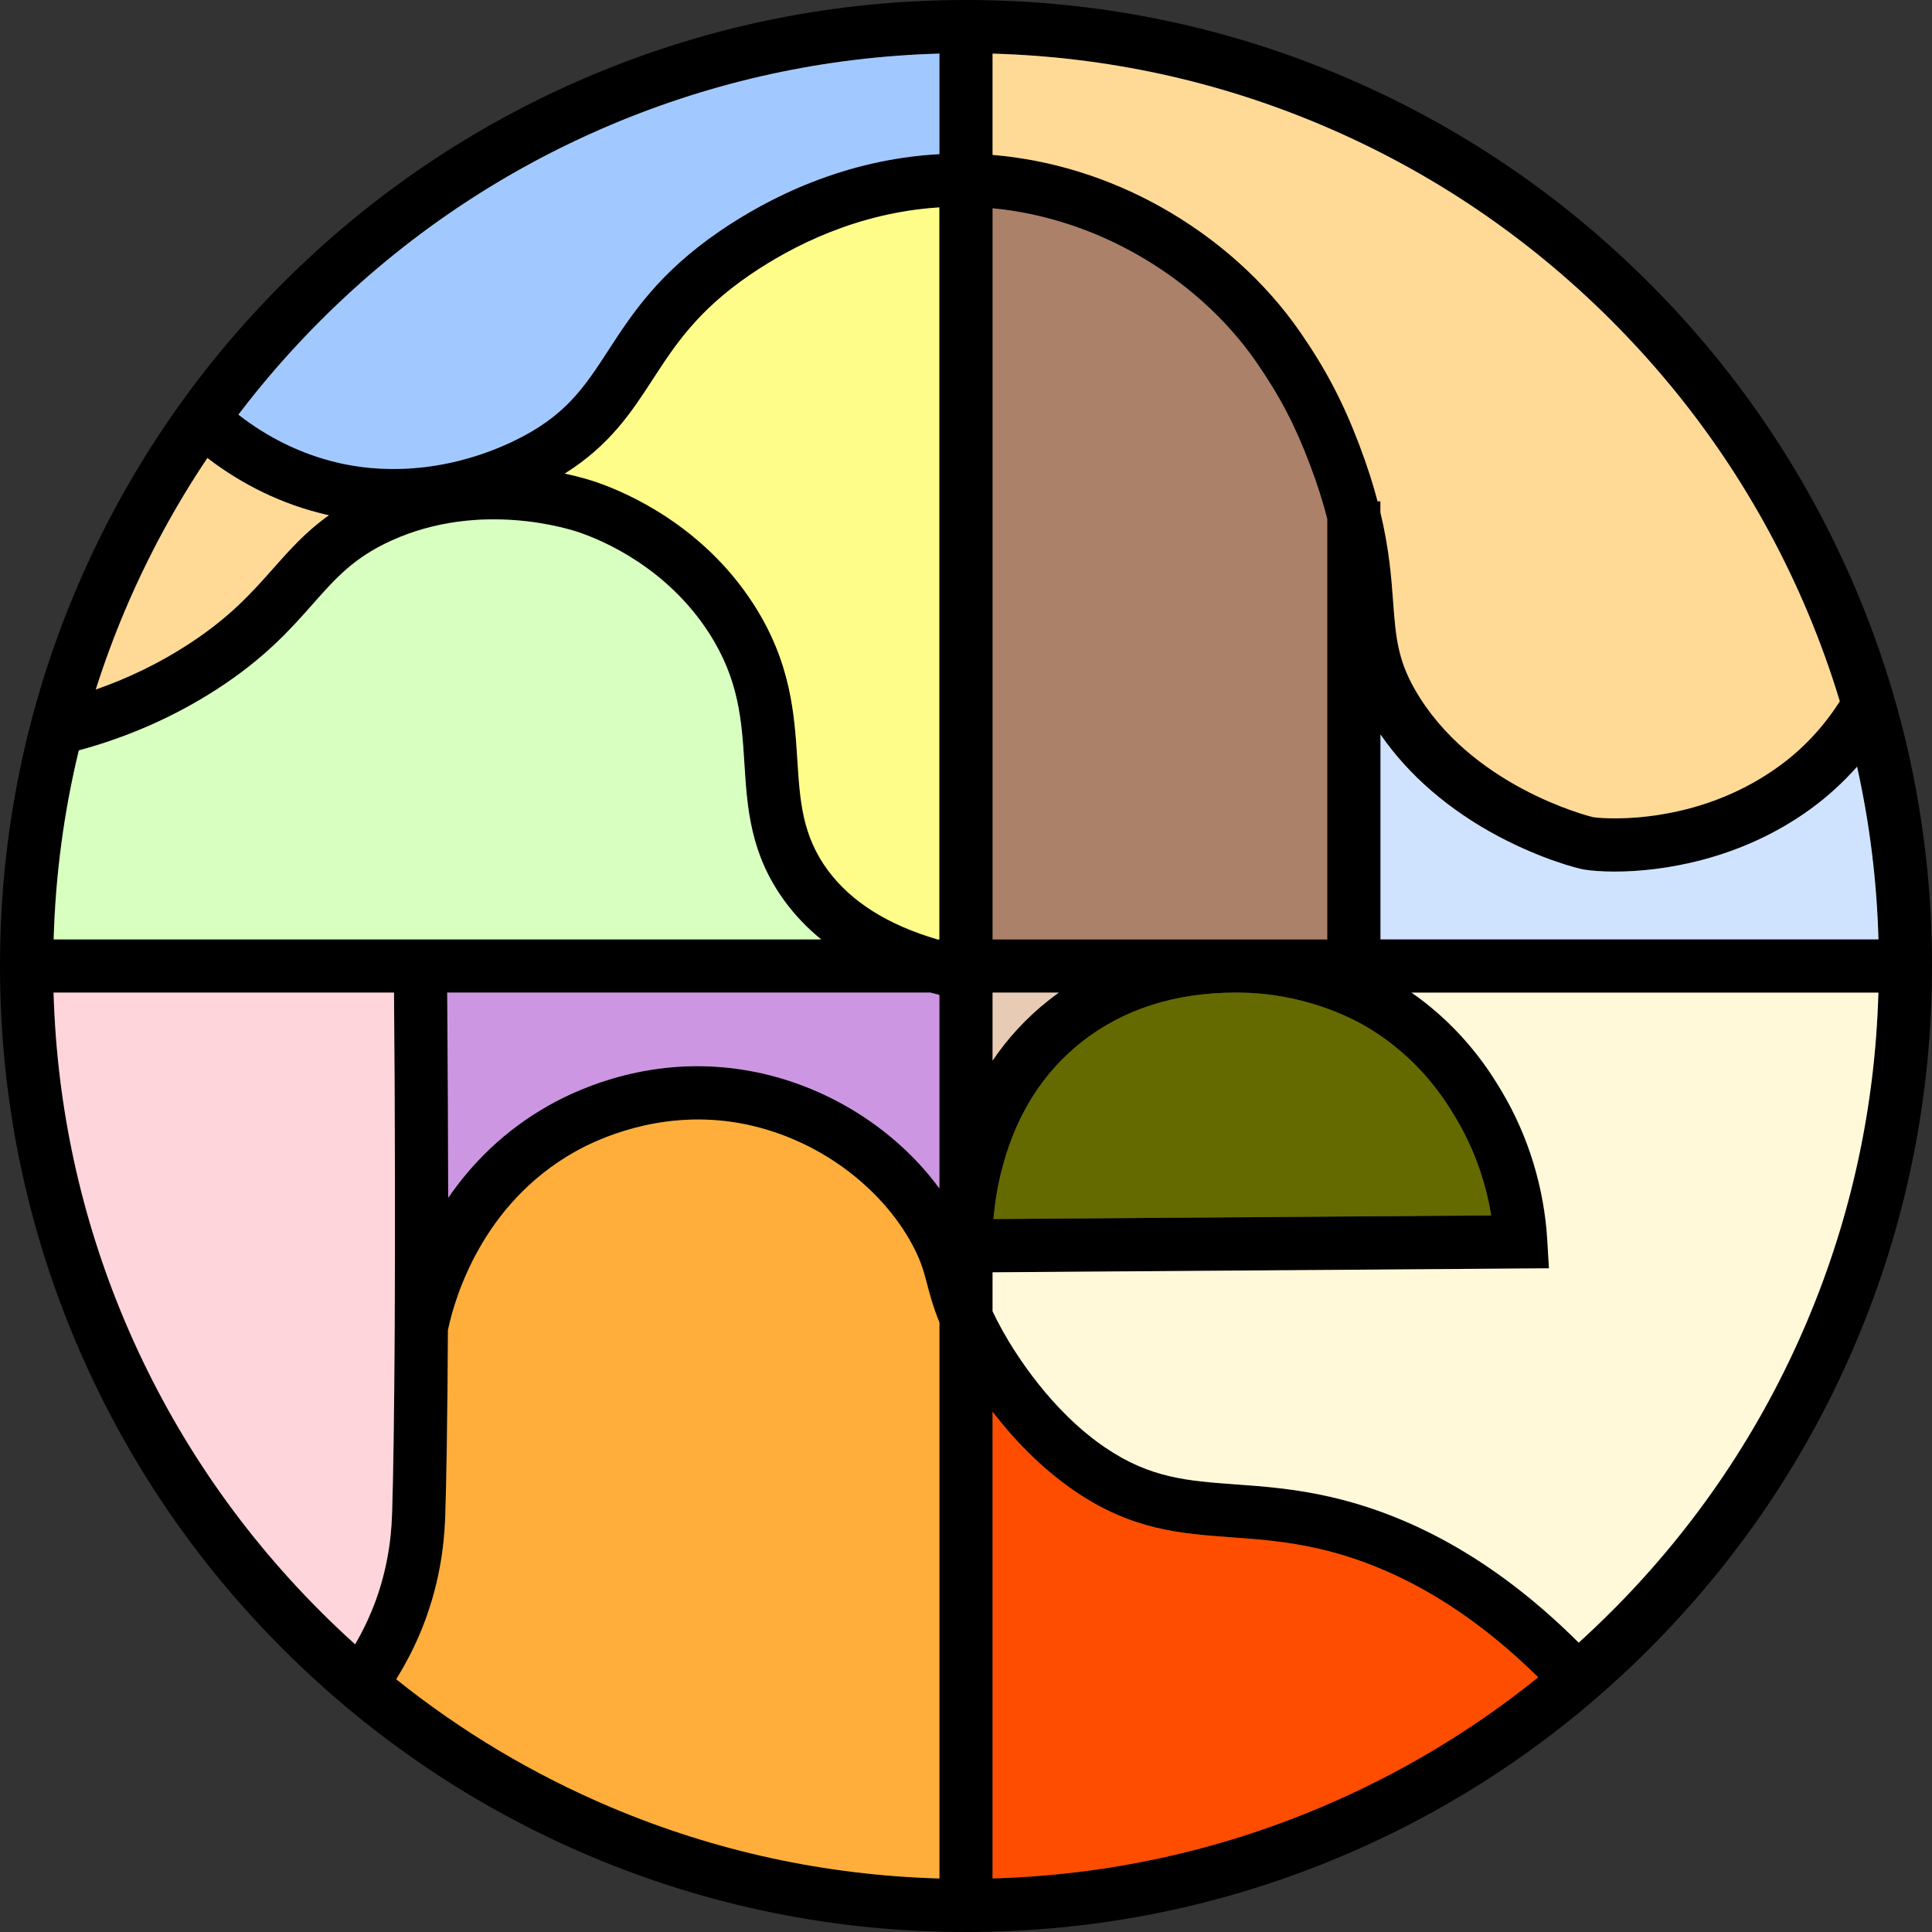 <svg width="90" height="90" viewBox="0 0 90 90" fill="none" xmlns="http://www.w3.org/2000/svg">
<rect x="0" y="0" width="90" height="90" fill="#333333" stroke="none"/>
<path d="M86.463 27.483C84.197 22.125 80.953 17.312 76.819 13.179C72.688 9.047 67.875 5.802 62.516 3.535C56.967 1.189 51.074 0 45 0C38.926 0 33.032 1.189 27.484 3.537C22.126 5.804 17.314 9.047 13.181 13.181C9.049 17.312 5.804 22.126 3.537 27.484C1.189 33.033 0 38.926 0 45C0 51.074 1.189 56.968 3.537 62.516C5.804 67.874 9.047 72.688 13.181 76.819C17.312 80.951 22.126 84.197 27.484 86.463C33.033 88.811 38.926 90 45 90C51.074 90 56.968 88.811 62.516 86.463C67.874 84.197 72.688 80.953 76.819 76.819C80.951 72.688 84.197 67.875 86.463 62.516C88.811 56.967 90 51.074 90 45C90 38.926 88.811 33.032 86.463 27.484V27.483ZM63.719 47.87C66.188 49.349 67.375 51.34 67.821 52.09C68.788 53.712 69.251 55.314 69.463 56.619L46.279 56.788C46.335 56.111 46.461 55.221 46.73 54.244C47.391 51.844 48.626 49.923 50.398 48.53C52.326 47.014 54.732 46.244 57.549 46.239H57.672C60.698 46.256 62.907 47.386 63.716 47.87H63.719ZM20.881 55.8C20.879 52.935 20.865 49.733 20.835 46.237H43.34C43.479 46.274 43.619 46.31 43.761 46.346V55.36C41.625 52.447 38.19 50.367 34.502 49.816C30.412 49.207 27.16 50.596 25.586 51.479C23.467 52.668 21.954 54.235 20.879 55.798L20.881 55.8ZM3.668 34.956C5.982 34.33 8.142 33.375 10.093 32.112C12.339 30.661 13.528 29.316 14.579 28.128C15.642 26.928 16.481 25.979 18.225 25.186C22.381 23.297 26.556 24.654 27.019 24.816C28.177 25.218 31.075 26.479 33.011 29.468C34.423 31.651 34.544 33.553 34.674 35.567C34.807 37.649 34.944 39.802 36.572 42.007C37.047 42.653 37.607 43.237 38.249 43.761H2.496C2.581 40.768 2.974 37.826 3.668 34.956ZM61.828 43.763H46.239V9.704C48.516 9.923 50.781 10.635 52.86 11.798C55.158 13.084 57.117 14.839 58.525 16.872C59.605 18.433 60.328 19.814 61.017 21.64C61.375 22.584 61.633 23.419 61.825 24.17V43.761L61.828 43.763ZM43.761 43.763H43.682C41.368 43.088 39.653 42.007 38.568 40.539C37.372 38.917 37.268 37.293 37.149 35.41C37.012 33.272 36.858 30.849 35.093 28.123C32.742 24.488 29.235 22.963 27.835 22.477C27.588 22.391 27.054 22.221 26.312 22.061C28.421 20.739 29.433 19.183 30.416 17.668C31.433 16.1 32.488 14.479 34.932 12.809C36.898 11.463 39.96 9.898 43.761 9.661V43.761V43.763ZM46.239 46.242H49.326C49.172 46.353 49.019 46.467 48.868 46.586C47.775 47.444 46.916 48.41 46.239 49.41V46.244V46.242ZM64.305 43.765V34.218C65.609 36.109 67.49 37.739 69.802 38.967C71.791 40.025 73.474 40.46 73.782 40.511C74.114 40.565 74.607 40.607 75.216 40.607C77.388 40.607 81.058 40.074 84.335 37.695C85.132 37.117 85.856 36.456 86.505 35.719C87.091 38.349 87.425 41.035 87.502 43.765H64.303H64.305ZM75.067 14.937C78.972 18.842 82.039 23.39 84.181 28.453C84.767 29.837 85.275 31.244 85.707 32.672C84.946 33.865 83.998 34.879 82.881 35.691C81.284 36.849 79.435 37.609 77.384 37.946C75.802 38.207 74.575 38.125 74.209 38.068C73.954 38.007 68.483 36.609 65.912 32.119C65.098 30.697 65.016 29.591 64.902 28.061C64.817 26.918 64.719 25.591 64.307 23.872V23.353H64.175C63.968 22.574 63.698 21.716 63.339 20.765C62.572 18.737 61.768 17.202 60.563 15.463C58.942 13.121 56.697 11.107 54.07 9.637C51.621 8.267 48.937 7.439 46.239 7.216V2.496C51.542 2.647 56.686 3.763 61.551 5.819C66.614 7.961 71.161 11.026 75.067 14.932V14.937ZM14.932 14.937C18.837 11.032 23.384 7.965 28.447 5.825C33.31 3.767 38.456 2.653 43.76 2.502V7.184C39.332 7.423 35.791 9.223 33.532 10.767C30.679 12.717 29.435 14.632 28.337 16.321C27.219 18.042 26.337 19.4 23.912 20.556C21.263 21.821 18.347 22.174 15.702 21.551C14.058 21.163 12.486 20.398 11.104 19.319C12.272 17.782 13.549 16.317 14.932 14.935V14.937ZM9.661 21.339C11.305 22.604 13.174 23.503 15.133 23.963C15.197 23.977 15.258 23.991 15.321 24.005C14.246 24.77 13.498 25.614 12.723 26.489C11.732 27.609 10.707 28.767 8.747 30.035C7.423 30.893 5.988 31.591 4.463 32.123C4.858 30.884 5.309 29.66 5.819 28.453C6.879 25.949 8.163 23.574 9.663 21.339H9.661ZM5.818 61.554C3.76 56.691 2.646 51.546 2.495 46.242H18.356C18.461 58.753 18.365 67.488 18.27 70.375C18.247 71.058 18.197 72.66 17.509 74.549C17.253 75.256 16.93 75.942 16.544 76.6C15.996 76.105 15.458 75.595 14.933 75.07C11.028 71.165 7.961 66.618 5.821 61.554H5.818ZM18.454 78.226C19.016 77.328 19.479 76.379 19.837 75.395C20.66 73.133 20.719 71.256 20.746 70.454C20.793 69.002 20.842 66.082 20.865 61.96C21.175 60.488 22.446 56.084 26.798 53.644C27.844 53.058 30.651 51.751 34.137 52.27C35.858 52.526 37.549 53.197 39.026 54.211C40.43 55.172 41.583 56.393 42.36 57.74C42.875 58.637 43.017 59.174 43.195 59.854C43.326 60.356 43.47 60.902 43.76 61.602V87.504C38.456 87.353 33.31 86.237 28.447 84.181C24.839 82.654 21.493 80.658 18.454 78.225V78.226ZM61.551 84.184C56.688 86.242 51.542 87.356 46.239 87.507V65.768C47.209 67.03 48.5 68.403 50.111 69.493C52.756 71.282 54.998 71.446 57.37 71.618C58.639 71.709 59.949 71.805 61.46 72.154C65.042 72.984 68.467 74.995 71.654 78.139C68.586 80.612 65.204 82.639 61.551 84.184ZM84.181 61.554C82.039 66.618 78.974 71.165 75.068 75.07C74.57 75.568 74.061 76.051 73.544 76.523C69.984 72.968 66.112 70.688 62.019 69.74C60.321 69.347 58.849 69.24 57.549 69.147C55.34 68.988 53.596 68.861 51.5 67.442C48.981 65.737 47.321 63.084 46.725 62.023C46.526 61.672 46.368 61.363 46.239 61.086V59.27L72.156 59.083L72.079 57.779C71.933 55.325 71.198 52.919 69.949 50.825C69.509 50.086 68.249 47.972 65.756 46.242H87.504C87.353 51.546 86.237 56.69 84.181 61.554Z" fill="black"/>
<path opacity="1" d="M57.551 46.238C54.734 46.243 52.329 47.016 50.401 48.529C48.629 49.922 47.394 51.843 46.732 54.243C46.462 55.221 46.337 56.108 46.281 56.787L69.466 56.619C69.253 55.314 68.792 53.712 67.823 52.089C67.376 51.34 66.188 49.349 63.722 47.87C62.913 47.386 60.704 46.256 57.678 46.238H57.555H57.551Z" fill="#656A00"/>
<path d="M64.9 28.058C65.014 29.587 65.094 30.693 65.91 32.116C68.48 36.605 73.954 38.003 74.207 38.065C74.575 38.121 75.8 38.202 77.382 37.942C79.435 37.603 81.284 36.845 82.879 35.688C83.996 34.877 84.944 33.863 85.705 32.668C85.273 31.24 84.765 29.833 84.179 28.449C82.037 23.386 78.972 18.838 75.066 14.933C71.161 11.028 66.614 7.961 61.551 5.821C56.687 3.763 51.542 2.649 46.238 2.498V7.216C48.937 7.44 51.621 8.266 54.07 9.637C56.696 11.107 58.942 13.121 60.563 15.463C61.766 17.202 62.57 18.738 63.337 20.765C63.696 21.716 63.968 22.573 64.173 23.352H64.305V23.872C64.717 25.591 64.816 26.917 64.9 28.061V28.058Z" fill="#FFDA96"/>
<path d="M46.238 43.761H61.828V24.17C61.636 23.417 61.377 22.584 61.019 21.64C60.33 19.814 59.607 18.433 58.526 16.872C57.119 14.838 55.159 13.084 52.861 11.798C50.784 10.635 48.517 9.922 46.24 9.703V43.761H46.238Z" fill="#AC8169"/>
<path d="M46.238 49.407C46.916 48.407 47.775 47.44 48.868 46.582C49.019 46.465 49.172 46.349 49.326 46.238H46.238V49.405V49.407Z" fill="#E8CBB4"/>
<path d="M57.37 71.614C54.998 71.442 52.756 71.28 50.11 69.489C48.5 68.4 47.21 67.026 46.238 65.765V87.503C51.542 87.352 56.686 86.237 61.551 84.18C65.203 82.635 68.586 80.61 71.654 78.135C68.466 74.991 65.042 72.979 61.459 72.151C59.949 71.802 58.638 71.707 57.37 71.614Z" fill="#FF4D00"/>
<path d="M75.068 75.069C78.973 71.164 82.04 66.617 84.18 61.553C86.238 56.69 87.352 51.545 87.503 46.241H65.756C68.249 47.973 69.508 50.087 69.949 50.824C71.198 52.918 71.935 55.324 72.079 57.778L72.156 59.082L46.238 59.269V61.085C46.368 61.362 46.526 61.671 46.722 62.022C47.319 63.083 48.98 65.738 51.498 67.441C53.594 68.861 55.338 68.987 57.547 69.147C58.845 69.241 60.319 69.347 62.017 69.74C66.11 70.687 69.982 72.968 73.542 76.522C74.059 76.052 74.568 75.567 75.066 75.069H75.068Z" fill="#FFF8D9"/>
<path d="M36.575 42.008C34.947 39.801 34.809 37.649 34.677 35.566C34.549 33.552 34.426 31.651 33.014 29.468C31.079 26.479 28.179 25.219 27.023 24.816C26.56 24.654 22.384 23.298 18.228 25.186C16.484 25.979 15.644 26.928 14.582 28.128C13.532 29.314 12.342 30.659 10.097 32.112C8.144 33.373 5.986 34.328 3.672 34.956C2.977 37.826 2.584 40.768 2.5 43.761H38.253C37.611 43.238 37.051 42.652 36.575 42.008Z" fill="#D8FFBF"/>
<path d="M43.758 9.661C39.954 9.898 36.895 11.463 34.928 12.809C32.484 14.479 31.431 16.1 30.412 17.668C29.43 19.18 28.417 20.738 26.309 22.061C27.052 22.219 27.586 22.391 27.831 22.477C29.23 22.963 32.737 24.489 35.089 28.122C36.852 30.849 37.007 33.272 37.144 35.41C37.263 37.293 37.368 38.917 38.563 40.538C39.647 42.007 41.363 43.087 43.677 43.763H43.756V9.661H43.758Z" fill="#FFFD8A"/>
<path d="M43.758 46.347C43.616 46.312 43.476 46.275 43.337 46.238H20.832C20.862 49.735 20.874 52.937 20.878 55.801C21.951 54.238 23.465 52.672 25.585 51.482C27.158 50.6 30.411 49.209 34.501 49.817C38.188 50.366 41.623 52.447 43.76 55.361V46.347H43.758Z" fill="#CD96E3"/>
<path d="M86.509 35.715C85.858 36.452 85.133 37.113 84.338 37.69C81.063 40.069 77.391 40.602 75.219 40.602C74.609 40.602 74.117 40.56 73.786 40.506C73.477 40.455 71.795 40.018 69.805 38.962C67.493 37.734 65.612 36.104 64.309 34.213V43.76H87.507C87.43 41.032 87.096 38.344 86.51 35.715H86.509Z" fill="#CFE3FF"/>
<path d="M43.762 2.496C38.458 2.647 33.314 3.763 28.449 5.819C23.386 7.961 18.839 11.026 14.934 14.931C13.551 16.314 12.274 17.777 11.105 19.315C12.488 20.394 14.06 21.159 15.704 21.547C18.349 22.17 21.265 21.817 23.914 20.552C26.339 19.394 27.221 18.036 28.339 16.317C29.437 14.628 30.681 12.714 33.533 10.763C35.793 9.219 39.335 7.417 43.762 7.18V2.496Z" fill="#A2C9FF"/>
<path d="M5.819 61.551C7.961 66.614 11.026 71.161 14.931 75.066C15.457 75.593 15.994 76.101 16.542 76.596C16.926 75.938 17.249 75.252 17.507 74.545C18.194 72.654 18.247 71.054 18.268 70.372C18.363 67.484 18.459 58.749 18.354 46.238H2.496C2.647 51.542 3.763 56.686 5.819 61.551Z" fill="#FFD5DC"/>
<path d="M43.762 87.503V61.601C43.473 60.9 43.329 60.356 43.197 59.854C43.018 59.173 42.878 58.636 42.362 57.74C41.585 56.393 40.432 55.172 39.029 54.21C37.55 53.198 35.859 52.528 34.139 52.27C30.654 51.751 27.846 53.057 26.801 53.644C22.45 56.084 21.178 60.487 20.868 61.959C20.845 66.082 20.796 69.001 20.748 70.454C20.722 71.256 20.66 73.133 19.84 75.394C19.482 76.379 19.018 77.326 18.457 78.226C21.496 80.661 24.843 82.657 28.45 84.184C33.313 86.242 38.459 87.356 43.762 87.507V87.503Z" fill="#FFAE3B"/>
<path d="M12.722 26.486C13.498 25.61 14.245 24.767 15.321 24.002C15.257 23.988 15.196 23.975 15.133 23.959C13.173 23.498 11.305 22.598 9.661 21.335C8.161 23.57 6.877 25.947 5.817 28.449C5.307 29.656 4.856 30.881 4.461 32.119C5.986 31.588 7.421 30.889 8.745 30.031C10.705 28.763 11.729 27.607 12.721 26.486H12.722Z" fill="#FFDA96"/>
</svg>
